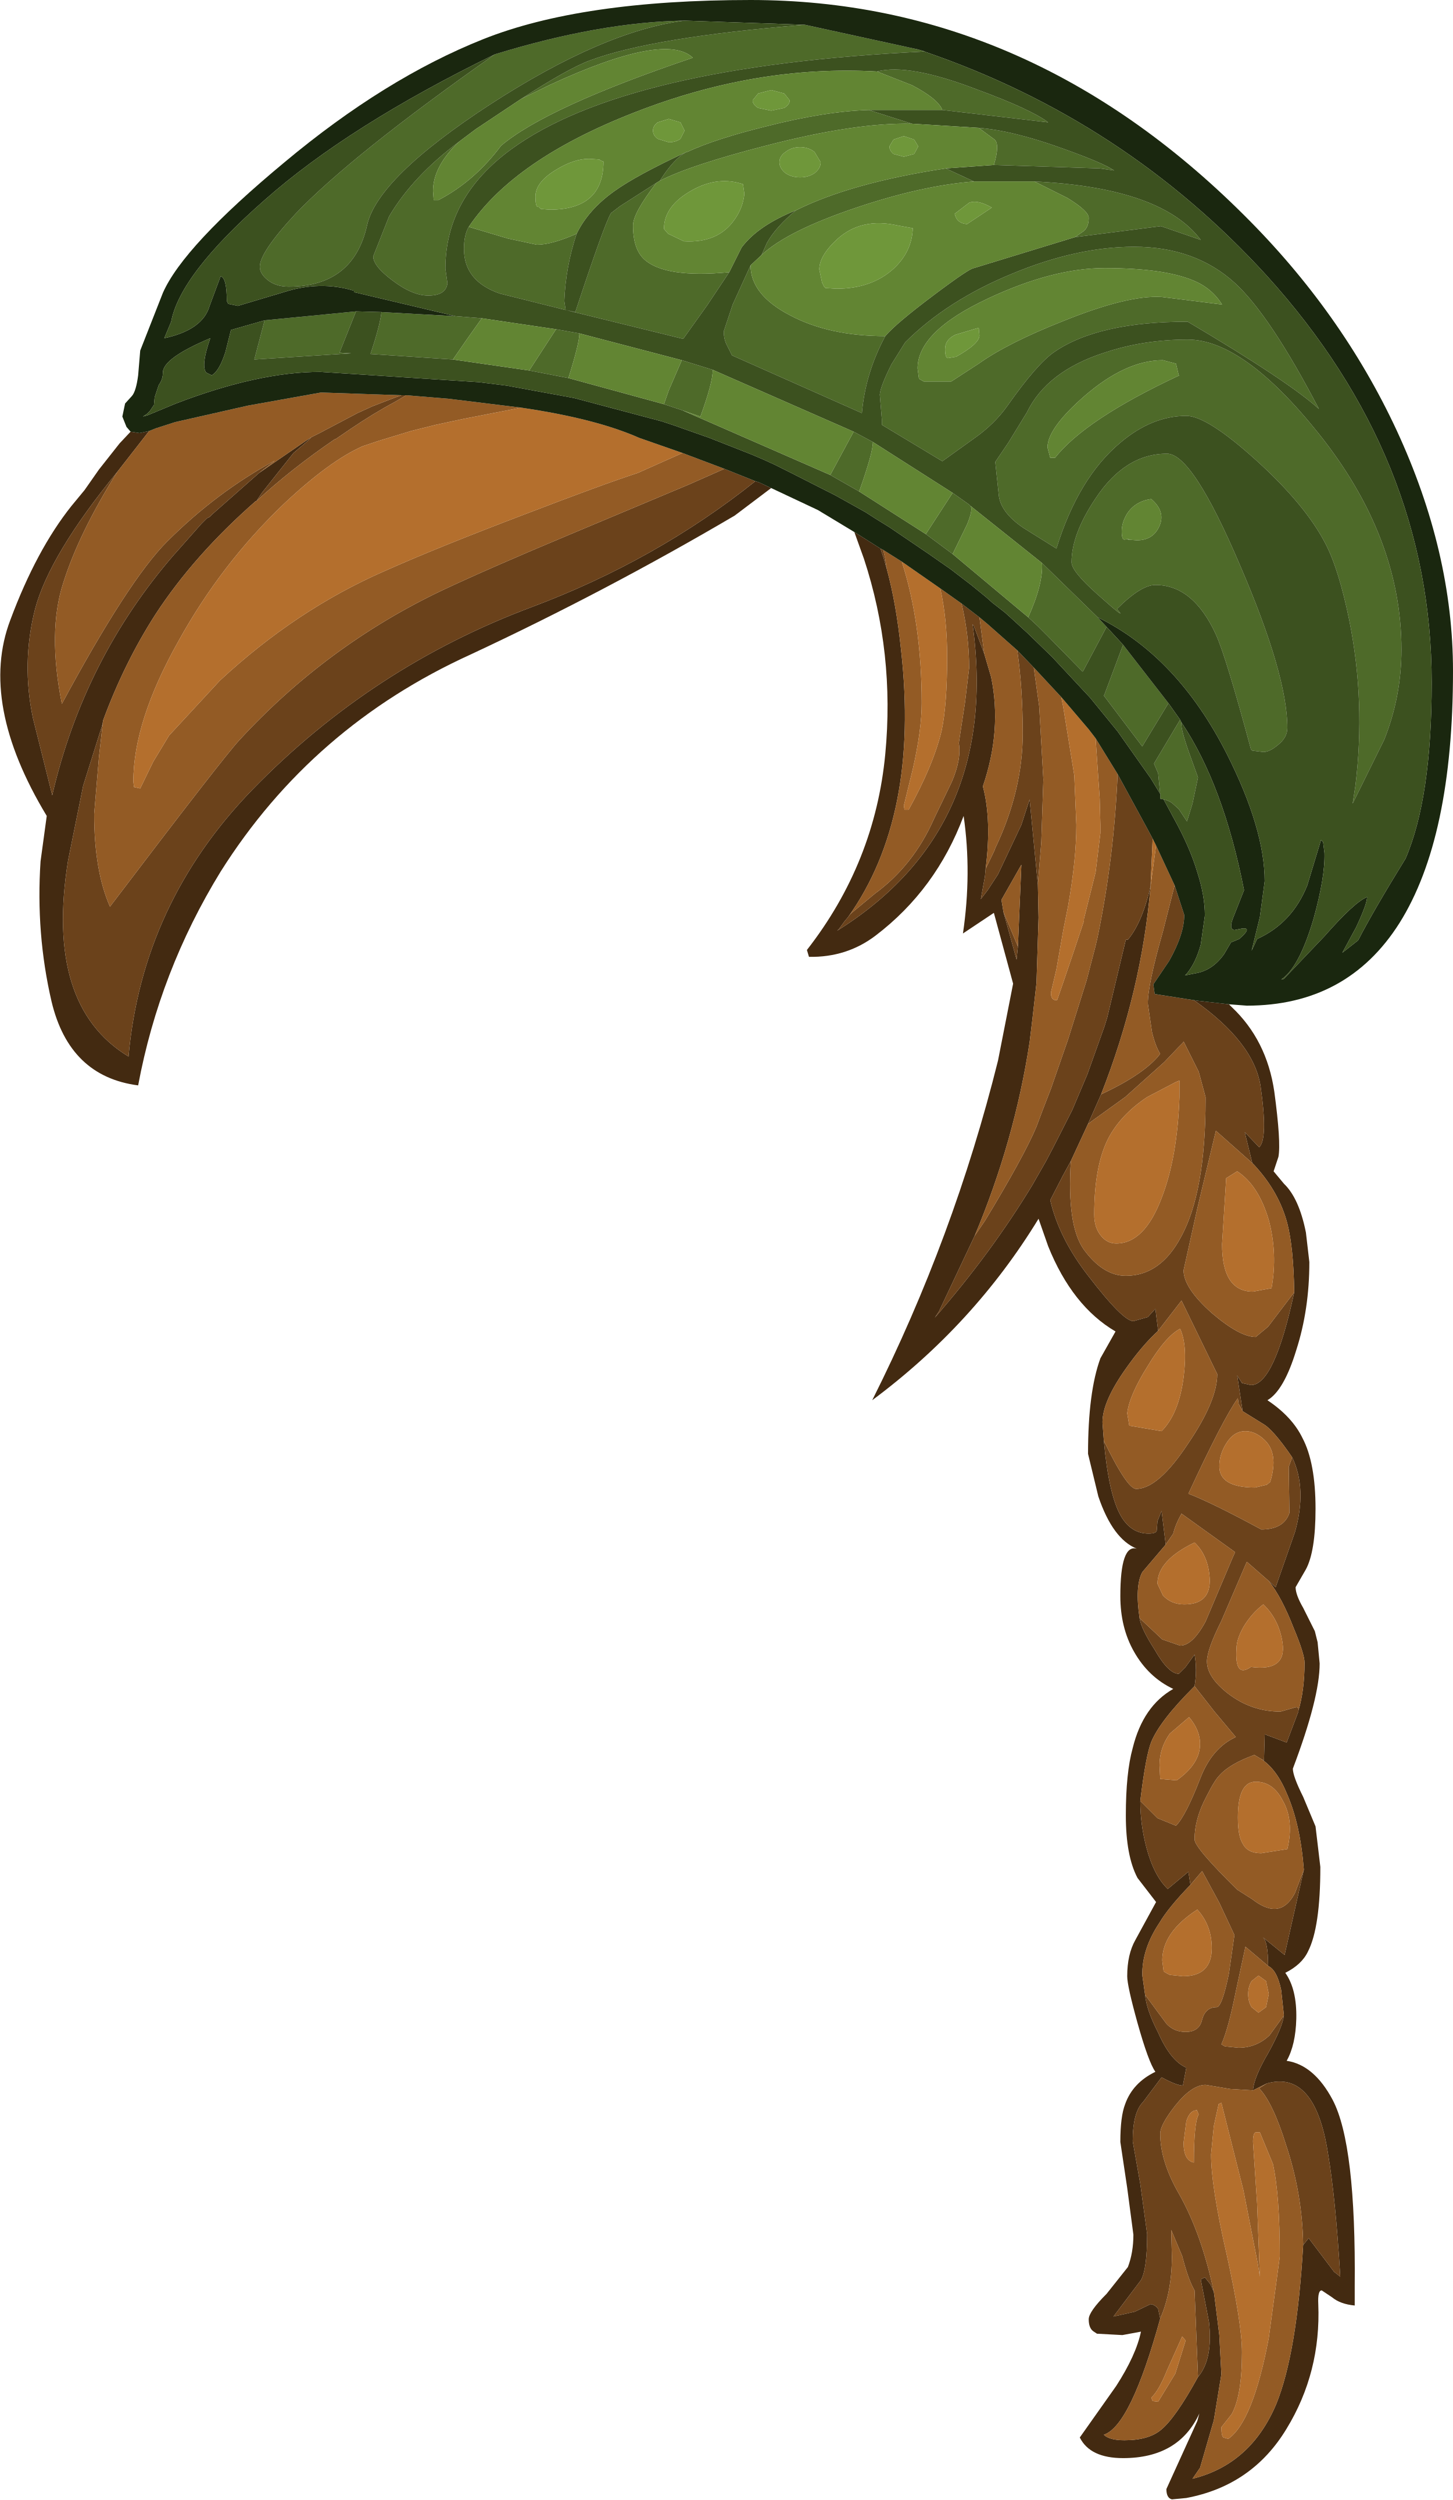 <?xml version="1.0" encoding="UTF-8" standalone="no"?>
<svg xmlns:ffdec="https://www.free-decompiler.com/flash" xmlns:xlink="http://www.w3.org/1999/xlink" ffdec:objectType="shape" height="181.85px" width="105.7px" xmlns="http://www.w3.org/2000/svg">
  <g transform="matrix(1.0, 0.0, 0.0, 1.0, 27.85, 29.6)">
    <path d="M27.1 5.4 L27.4 5.5 28.25 5.9 25.6 7.9 Q16.25 13.4 6.4 18.0 -5.15 23.25 -11.8 33.8 -16.25 41.05 -17.8 49.35 -22.8 48.7 -24.1 43.25 -25.25 38.3 -24.9 33.05 L-24.45 29.75 Q-29.4 21.55 -27.1 15.5 -25.2 10.4 -22.65 7.2 L-21.7 6.05 -20.65 4.55 -19.15 2.65 -18.35 1.8 -17.7 1.9 -17.0 1.75 -19.3 4.7 Q-24.25 10.75 -25.3 14.7 -26.3 18.65 -25.45 22.65 L-24.05 28.25 Q-21.75 18.3 -15.15 10.7 L-15.1 10.65 -13.2 8.5 -12.8 8.1 -12.6 8.0 -12.4 7.8 -9.0 4.8 -5.65 2.5 -5.2 2.2 -5.5 2.5 -6.5 3.35 -8.8 6.25 -9.2 6.85 -9.25 6.85 Q-13.75 10.8 -16.55 15.1 -18.8 18.6 -20.35 22.8 L-20.4 23.1 -21.8 27.55 -22.9 33.0 Q-24.6 43.55 -18.5 47.25 -17.5 36.1 -9.5 27.85 -0.8 18.9 10.85 14.55 19.9 11.15 27.1 5.4 M34.3 9.1 L36.2 10.3 36.45 11.05 36.65 11.75 Q37.35 14.3 37.7 17.7 39.05 29.8 33.85 37.1 L33.6 37.4 33.2 37.95 33.05 38.1 Q44.95 30.65 42.9 15.8 L43.0 15.95 43.75 17.95 44.25 19.65 Q45.05 23.5 43.65 27.6 44.3 30.05 43.85 33.6 L43.8 34.15 43.7 34.7 43.5 35.8 44.0 35.15 44.75 34.0 46.45 30.4 47.05 28.55 47.65 34.75 47.7 37.15 47.55 41.9 47.25 44.55 47.05 46.2 Q45.95 53.4 43.05 60.3 L40.45 65.8 40.15 66.25 Q44.25 61.55 47.25 56.6 L48.25 54.85 48.75 53.9 50.15 51.15 51.25 48.55 52.5 45.05 52.7 44.4 54.05 38.75 54.2 38.75 Q55.25 37.5 55.85 34.85 55.2 42.5 52.25 50.0 L51.3 52.15 50.05 54.85 49.45 55.95 48.55 57.7 Q49.2 60.5 51.35 63.25 53.85 66.5 54.6 66.5 L55.65 66.2 56.2 65.6 56.4 67.2 Q55.25 68.25 54.05 69.95 52.35 72.35 52.35 73.85 L52.45 75.2 Q52.8 79.05 53.65 80.6 54.4 81.95 55.7 81.95 56.3 81.95 56.3 81.7 L56.35 81.05 56.65 80.3 56.95 82.75 55.25 84.75 Q54.7 85.75 55.05 88.1 55.15 88.85 56.15 90.4 57.15 92.15 57.9 92.15 L58.4 91.65 59.05 90.75 Q59.25 91.85 59.05 93.05 L58.95 93.15 Q56.55 95.55 55.9 97.1 55.5 98.1 55.1 101.4 55.1 103.1 55.55 104.8 56.1 106.85 57.1 107.8 L58.6 106.55 58.75 107.5 Q57.15 109.15 56.5 110.25 55.2 112.2 55.25 114.1 L55.45 115.5 Q55.55 116.6 56.4 118.25 57.3 120.3 58.45 120.8 L58.2 122.1 Q57.75 122.1 56.65 121.5 L55.3 123.3 Q54.55 124.05 54.55 126.15 L55.1 129.25 55.6 132.9 Q55.6 135.45 55.15 136.25 L53.15 138.9 54.7 138.55 55.85 138.0 Q56.2 138.05 56.4 138.35 L56.55 139.05 Q54.4 146.85 52.45 147.5 52.85 147.9 53.95 147.9 55.7 147.9 56.6 147.15 57.65 146.3 59.3 143.3 60.4 142.0 60.1 139.3 L59.5 136.2 59.8 136.05 60.2 136.55 60.45 137.1 60.5 137.45 60.85 140.25 61.0 143.1 60.45 146.45 59.45 149.9 58.9 150.7 Q63.15 149.65 65.0 145.25 66.5 141.55 66.95 133.7 L67.35 133.2 69.2 135.65 69.65 136.0 Q69.3 130.2 68.75 127.0 67.8 120.95 64.3 121.95 L63.3 122.45 Q63.35 121.55 64.4 119.75 65.45 117.85 65.55 117.0 L65.35 115.15 Q65.05 113.7 64.4 113.4 64.4 111.6 64.0 111.3 L65.6 112.6 67.0 106.4 Q66.75 103.15 65.8 100.95 65.05 99.1 63.9 98.35 L64.1 98.45 64.15 96.65 64.15 96.55 65.75 97.15 66.6 94.9 66.6 94.85 Q67.05 93.35 67.05 91.35 67.05 90.7 66.25 88.8 65.4 86.6 64.45 85.4 L64.95 85.85 66.35 81.85 Q67.25 78.7 66.15 76.4 64.75 74.35 64.0 73.95 L62.55 73.05 62.15 70.45 62.5 71.0 63.15 71.15 Q64.85 71.15 66.3 64.4 66.25 61.15 65.8 59.4 65.2 57.1 63.4 55.15 L63.25 55.0 62.7 52.75 63.75 53.85 Q64.4 53.25 63.85 49.4 63.35 46.2 59.0 43.15 L59.35 43.2 61.55 43.45 61.75 43.65 Q64.3 46.05 64.85 49.8 65.35 53.5 65.15 54.55 L64.8 55.6 65.55 56.5 Q66.65 57.55 67.15 60.05 L67.4 62.2 Q67.4 65.65 66.45 68.6 65.55 71.55 64.35 72.25 66.15 73.45 66.9 75.0 67.85 76.8 67.85 80.15 67.85 83.25 67.15 84.55 L66.4 85.85 Q66.4 86.4 66.95 87.35 L67.8 89.05 68.0 89.85 68.15 91.4 Q68.15 93.9 66.2 99.05 66.2 99.6 66.95 101.1 L67.85 103.25 68.2 106.2 Q68.2 110.6 67.3 112.35 66.85 113.3 65.65 113.9 66.5 115.1 66.45 117.25 66.4 119.15 65.75 120.3 67.75 120.6 69.1 123.15 70.8 126.4 70.7 136.7 L70.7 138.1 Q69.65 138.0 69.05 137.5 L68.3 137.0 Q68.0 137.0 68.05 138.0 68.25 142.95 65.75 147.05 63.25 151.2 58.45 152.1 L57.4 152.2 Q57.0 152.1 57.0 151.45 L59.25 146.5 59.4 145.95 Q57.9 149.2 53.85 149.2 51.45 149.2 50.7 147.7 L53.35 143.95 Q54.8 141.7 55.15 140.0 L53.8 140.25 51.95 140.15 51.65 139.95 Q51.35 139.7 51.35 139.1 51.35 138.55 52.65 137.25 L54.2 135.3 Q54.6 134.25 54.6 132.95 L54.15 129.55 53.65 126.2 Q53.65 124.35 54.0 123.45 54.55 121.9 56.2 121.1 55.7 120.4 54.9 117.55 54.15 114.85 54.15 114.15 54.15 112.55 54.75 111.5 L56.25 108.75 54.9 107.0 Q54.05 105.4 54.05 102.45 54.05 99.35 54.55 97.55 55.3 94.5 57.5 93.25 55.7 92.4 54.65 90.55 53.65 88.8 53.65 86.5 53.65 82.7 54.85 83.05 53.1 82.35 52.05 79.25 L51.3 76.15 Q51.3 71.65 52.2 69.2 L53.3 67.25 Q50.15 65.4 48.4 61.05 L47.7 59.05 Q43.0 66.75 35.6 72.25 41.55 60.4 44.75 47.55 L45.85 41.95 44.45 36.8 42.2 38.3 Q42.85 33.9 42.25 29.75 40.25 35.1 35.85 38.45 33.75 40.05 31.0 40.0 L30.85 39.5 Q35.8 33.15 36.55 25.25 37.25 17.9 35.0 11.05 L34.3 9.1 M46.2 39.25 L46.45 33.3 45.0 35.85 45.15 36.75 46.1 40.2 46.2 39.25" fill="#432a11" fill-rule="evenodd" stroke="none"/>
    <path d="M1.35 -0.85 L1.7 -0.85 0.85 -0.35 Q-0.65 0.45 -2.35 1.6 L-3.45 2.35 -3.5 2.35 Q-6.65 4.5 -9.2 6.85 L-8.8 6.25 -6.5 3.35 -5.5 2.5 -5.2 2.2 -5.1 2.15 -4.6 1.9 -1.85 0.45 -0.75 -0.05 0.8 -0.65 1.35 -0.85 M24.85 4.5 L27.1 5.4 Q19.9 11.15 10.85 14.55 -0.8 18.9 -9.5 27.85 -17.5 36.1 -18.5 47.25 -24.6 43.55 -22.9 33.0 L-21.8 27.55 -20.4 23.1 -20.35 22.8 -20.65 25.45 -21.0 29.6 Q-21.0 33.75 -19.85 36.35 -11.65 25.55 -10.45 24.25 -4.1 17.35 4.3 13.35 7.7 11.75 13.55 9.3 L22.25 5.65 24.85 4.5 M36.2 10.3 L36.4 10.4 36.55 11.05 36.65 11.75 36.45 11.05 36.2 10.3 M42.1 14.3 L43.4 15.3 43.75 17.95 43.0 15.95 42.9 15.8 Q44.95 30.65 33.05 38.1 L33.2 37.95 33.6 37.4 33.85 37.1 34.0 36.9 34.05 36.85 35.8 35.4 Q38.6 33.35 40.1 29.95 L41.4 27.25 Q42.1 25.6 41.9 24.45 L42.35 21.5 42.65 19.0 Q42.65 16.6 42.1 14.3 M46.15 17.7 L47.35 18.95 47.75 21.8 48.05 27.1 47.9 31.65 47.65 34.75 47.05 28.55 46.45 30.4 44.75 34.0 44.0 35.15 43.5 35.8 43.7 34.7 43.8 34.15 43.85 33.6 44.5 32.25 44.55 32.1 Q46.55 27.9 46.55 23.75 46.55 20.45 46.15 17.7 M53.45 26.7 L55.6 30.65 56.0 31.4 55.85 34.85 Q55.25 37.5 54.2 38.75 L54.05 38.75 52.7 44.4 52.5 45.05 51.25 48.55 50.15 51.15 48.75 53.9 48.25 54.85 47.25 56.6 Q44.25 61.55 40.15 66.25 L40.45 65.8 43.05 60.3 43.8 59.2 Q46.65 54.5 47.55 52.35 L48.0 51.15 48.6 49.6 49.85 46.0 51.2 41.7 51.85 39.2 52.0 38.55 Q53.2 32.75 53.45 26.7 M57.6 34.8 L58.3 36.95 Q58.3 38.35 57.2 40.3 L56.05 42.0 56.15 42.7 56.45 42.75 59.0 43.15 Q63.35 46.2 63.85 49.4 64.4 53.25 63.75 53.85 L62.7 52.75 63.25 55.0 60.6 52.65 59.25 58.3 58.25 62.8 Q58.25 64.1 60.35 65.95 62.35 67.65 63.5 67.65 L64.4 66.9 66.3 64.4 Q64.85 71.15 63.15 71.15 L62.5 71.0 62.15 70.45 62.55 73.05 62.25 72.5 62.2 72.1 Q61.1 73.65 58.6 79.05 60.3 79.7 63.9 81.65 65.55 81.65 65.95 80.45 L65.9 77.1 66.15 76.4 Q67.25 78.7 66.35 81.85 L64.95 85.85 64.45 85.4 62.85 84.0 61.0 88.3 Q59.95 90.4 59.95 91.25 59.95 92.4 61.5 93.6 63.2 94.9 65.3 94.9 L66.35 94.6 Q66.65 94.5 66.6 94.85 L66.6 94.9 65.75 97.15 64.15 96.55 64.15 96.65 64.1 98.45 63.9 98.35 63.4 98.05 Q61.6 98.7 60.85 99.55 60.5 99.9 59.9 101.1 59.05 102.7 59.05 104.2 59.05 104.8 62.15 107.85 L63.25 108.55 Q64.15 109.25 64.85 109.25 65.75 109.25 66.35 108.1 L67.0 106.4 65.6 112.6 64.0 111.3 Q64.4 111.6 64.4 113.4 L62.75 112.0 62.05 115.25 Q61.5 118.0 61.0 119.1 L61.25 119.25 62.25 119.35 Q63.55 119.35 64.5 118.45 L65.55 117.0 Q65.45 117.85 64.4 119.75 63.35 121.55 63.3 122.45 L61.65 122.35 59.85 122.05 Q58.85 122.05 57.65 123.55 56.55 124.95 56.55 125.6 56.55 127.6 57.9 129.95 59.55 132.85 60.45 137.1 L60.2 136.55 59.8 136.05 59.5 136.2 60.1 139.3 Q60.4 142.0 59.3 143.3 L59.05 137.0 Q58.6 136.25 58.15 134.5 L57.35 132.6 57.4 134.55 Q57.4 137.1 56.55 139.05 L56.4 138.35 Q56.2 138.05 55.85 138.0 L54.7 138.55 53.15 138.9 55.15 136.25 Q55.6 135.45 55.6 132.9 L55.1 129.25 54.55 126.15 Q54.55 124.05 55.3 123.3 L56.65 121.5 Q57.75 122.1 58.2 122.1 L58.45 120.8 Q57.3 120.3 56.4 118.25 55.55 116.6 55.45 115.5 L57.0 117.6 Q57.55 118.2 58.4 118.2 59.4 118.2 59.6 117.3 59.85 116.4 60.65 116.4 61.05 116.4 61.55 113.95 L61.95 111.15 60.85 108.8 59.6 106.5 58.75 107.5 58.6 106.55 57.1 107.8 Q56.1 106.85 55.55 104.8 55.1 103.1 55.1 101.4 L56.35 102.65 57.7 103.2 Q58.4 102.5 59.45 99.8 60.3 97.55 62.05 96.75 L60.5 94.9 59.05 93.05 Q59.25 91.85 59.05 90.75 L58.4 91.65 57.9 92.15 Q57.15 92.15 56.15 90.4 55.15 88.85 55.05 88.1 L56.7 89.65 58.0 90.1 Q58.9 90.1 59.85 88.35 L61.8 83.75 62.0 83.3 58.1 80.5 Q57.65 81.3 57.5 81.95 L56.95 82.75 56.65 80.3 56.35 81.05 56.3 81.7 Q56.3 81.95 55.7 81.95 54.4 81.95 53.65 80.6 52.8 79.05 52.45 75.2 54.15 78.7 54.8 78.7 56.4 78.7 58.55 75.45 60.7 72.3 60.7 70.35 L58.1 65.0 56.4 67.2 56.2 65.6 55.65 66.2 54.6 66.5 Q53.85 66.5 51.35 63.25 49.2 60.5 48.55 57.7 L49.45 55.95 50.05 54.85 Q49.75 59.55 51.0 61.3 52.4 63.2 54.05 63.2 56.55 63.2 58.05 60.4 59.85 57.15 59.85 50.4 L59.85 50.2 59.35 48.35 58.3 46.25 58.25 46.15 58.2 46.25 57.85 46.6 56.85 47.65 54.0 50.2 51.5 52.0 51.45 52.05 51.3 52.15 52.25 50.0 Q55.15 48.65 56.35 47.3 L56.55 47.05 Q56.2 46.5 55.95 45.45 L55.65 43.4 Q55.65 42.0 56.75 38.15 L57.6 34.8 M45.15 36.75 L46.2 39.25 46.1 40.2 45.15 36.75 M66.95 133.7 Q66.9 130.0 65.7 126.4 64.75 123.35 63.75 122.3 L64.3 121.95 Q67.8 120.95 68.75 127.0 69.3 130.2 69.65 136.0 L69.2 135.65 67.35 133.2 66.95 133.7 M-19.3 4.7 Q-22.1 9.15 -23.25 12.8 -24.4 16.35 -23.35 21.6 -18.5 12.6 -15.7 9.8 -12.1 6.2 -7.85 3.9 L-9.0 4.8 -12.4 7.8 -12.6 8.0 -12.8 8.1 -13.2 8.5 -15.1 10.65 -15.15 10.7 Q-21.75 18.3 -24.05 28.25 L-25.45 22.65 Q-26.3 18.65 -25.3 14.7 -24.25 10.75 -19.3 4.7" fill="#6b421b" fill-rule="evenodd" stroke="none"/>
    <path d="M1.7 -0.85 L4.75 -0.6 10.05 0.05 9.55 0.15 5.95 0.85 3.85 1.3 2.05 1.75 -0.25 2.45 -1.45 2.85 Q-3.85 3.9 -7.2 7.05 -11.75 11.4 -14.85 17.0 -18.15 22.85 -18.15 27.25 L-18.1 27.65 -17.65 27.75 -16.7 25.8 -15.55 23.9 -11.85 19.9 Q-6.3 14.75 0.1 11.95 3.9 10.25 10.35 7.8 15.95 5.65 18.55 4.8 L21.8 3.35 24.85 4.5 22.25 5.65 13.55 9.3 Q7.7 11.75 4.3 13.35 -4.1 17.35 -10.45 24.25 -11.65 25.55 -19.85 36.35 -21.0 33.75 -21.0 29.6 L-20.65 25.45 -20.35 22.8 Q-18.8 18.6 -16.55 15.1 -13.75 10.8 -9.25 6.85 L-9.2 6.85 Q-6.65 4.5 -3.5 2.35 L-3.45 2.35 -2.35 1.6 Q-0.65 0.45 0.85 -0.35 L1.7 -0.85 M36.4 10.4 L37.75 11.25 Q39.2 15.75 39.2 21.55 39.2 23.5 38.55 26.35 L37.9 29.0 37.95 29.3 38.25 29.3 Q40.05 26.05 40.65 23.55 41.05 21.65 41.05 18.2 41.05 15.4 40.55 13.2 L42.1 14.3 Q42.65 16.6 42.65 19.0 L42.35 21.5 41.9 24.45 Q42.1 25.6 41.4 27.25 L40.1 29.95 Q38.6 33.35 35.8 35.4 L34.05 36.85 34.0 36.9 33.85 37.1 Q39.05 29.8 37.7 17.7 37.35 14.3 36.65 11.75 L36.55 11.05 36.4 10.4 M43.4 15.3 L44.0 15.8 46.15 17.7 Q46.55 20.45 46.55 23.75 46.55 27.9 44.55 32.1 L44.5 32.25 43.85 33.6 Q44.3 30.05 43.65 27.6 45.05 23.5 44.25 19.65 L43.75 17.95 43.4 15.3 M47.35 18.95 L49.35 21.1 49.5 21.85 50.3 26.8 50.45 30.4 Q50.45 32.9 49.85 36.3 L49.5 38.05 49.0 40.9 48.6 42.6 Q48.6 43.2 49.05 43.15 L49.45 42.0 50.3 39.5 51.0 37.4 51.0 37.25 51.85 33.85 52.2 31.0 52.2 30.4 52.15 28.5 51.85 24.1 53.45 26.7 Q53.2 32.75 52.0 38.55 L51.85 39.2 51.2 41.7 49.85 46.0 48.6 49.6 48.0 51.15 47.55 52.35 Q46.65 54.5 43.8 59.2 L43.05 60.3 Q45.95 53.4 47.05 46.2 L47.25 44.55 47.55 41.9 47.7 37.15 47.65 34.75 47.9 31.65 48.05 27.1 47.75 21.8 47.35 18.95 M56.25 31.9 L57.6 34.8 56.75 38.15 Q55.65 42.0 55.65 43.4 L55.95 45.45 Q56.2 46.5 56.55 47.05 L56.35 47.3 Q55.15 48.65 52.25 50.0 55.2 42.5 55.85 34.85 L56.25 31.9 M-17.0 1.75 L-16.5 1.55 -15.1 1.1 -9.8 -0.1 -4.5 -1.05 1.35 -0.85 0.8 -0.65 -0.75 -0.05 -1.85 0.45 -4.6 1.9 -5.1 2.15 -5.2 2.2 -5.65 2.5 -9.0 4.8 -7.85 3.9 Q-12.1 6.2 -15.7 9.8 -18.5 12.6 -23.35 21.6 -24.4 16.35 -23.25 12.8 -22.1 9.15 -19.3 4.7 L-17.0 1.75 M45.15 36.75 L45.0 35.85 46.45 33.3 46.2 39.25 45.15 36.75 M51.3 52.15 L51.45 52.05 51.5 52.0 54.0 50.2 56.85 47.65 57.85 46.6 58.2 46.25 58.25 46.15 58.3 46.25 59.35 48.35 59.85 50.2 59.85 50.4 Q59.85 57.15 58.05 60.4 56.55 63.2 54.05 63.2 52.4 63.2 51.0 61.3 49.75 59.55 50.05 54.85 L51.3 52.15 M56.4 67.2 L58.1 65.0 60.7 70.35 Q60.7 72.3 58.55 75.45 56.4 78.7 54.8 78.7 54.15 78.7 52.45 75.2 L52.35 73.85 Q52.35 72.35 54.05 69.95 55.25 68.25 56.4 67.2 M56.95 82.75 L57.5 81.95 Q57.65 81.3 58.1 80.5 L62.0 83.3 61.8 83.75 59.85 88.35 Q58.9 90.1 58.0 90.1 L56.7 89.65 55.05 88.1 Q54.7 85.75 55.25 84.75 L56.95 82.75 M59.05 93.05 L60.5 94.9 62.05 96.75 Q60.3 97.55 59.45 99.8 58.4 102.5 57.7 103.2 L56.35 102.65 55.1 101.4 Q55.5 98.1 55.9 97.1 56.55 95.55 58.95 93.15 L59.05 93.05 M58.75 107.5 L59.6 106.5 60.85 108.8 61.95 111.15 61.55 113.95 Q61.05 116.4 60.65 116.4 59.85 116.4 59.6 117.3 59.4 118.2 58.4 118.2 57.55 118.2 57.0 117.6 L55.45 115.5 55.25 114.1 Q55.2 112.2 56.5 110.25 57.15 109.15 58.75 107.5 M56.55 139.05 Q57.4 137.1 57.4 134.55 L57.35 132.6 58.15 134.5 Q58.6 136.25 59.05 137.0 L59.3 143.3 Q57.65 146.3 56.6 147.15 55.7 147.9 53.95 147.9 52.85 147.9 52.45 147.5 54.4 146.85 56.55 139.05 M60.45 137.1 Q59.55 132.85 57.9 129.95 56.55 127.6 56.55 125.6 56.55 124.95 57.65 123.55 58.85 122.05 59.85 122.05 L61.65 122.35 63.3 122.45 64.3 121.95 63.75 122.3 Q64.75 123.35 65.7 126.4 66.9 130.0 66.95 133.7 66.5 141.55 65.0 145.25 63.15 149.65 58.9 150.7 L59.45 149.9 60.45 146.45 61.0 143.1 60.85 140.25 60.5 137.45 60.45 137.1 M65.55 117.0 L64.5 118.45 Q63.55 119.35 62.25 119.35 L61.25 119.25 61.0 119.1 Q61.5 118.0 62.05 115.25 L62.75 112.0 64.4 113.4 Q65.05 113.7 65.35 115.15 L65.55 117.0 M67.0 106.4 L66.35 108.1 Q65.75 109.25 64.85 109.25 64.15 109.25 63.25 108.55 L62.15 107.85 Q59.05 104.8 59.05 104.2 59.05 102.7 59.9 101.1 60.5 99.9 60.85 99.55 61.6 98.7 63.4 98.05 L63.9 98.35 Q65.05 99.1 65.8 100.95 66.75 103.15 67.0 106.4 M66.6 94.85 Q66.65 94.5 66.35 94.6 L65.3 94.9 Q63.2 94.9 61.5 93.6 59.95 92.4 59.95 91.25 59.95 90.4 61.0 88.3 L62.85 84.0 64.45 85.4 Q65.4 86.6 66.25 88.8 67.05 90.7 67.05 91.35 67.05 93.35 66.6 94.85 M66.15 76.4 L65.9 77.1 65.95 80.45 Q65.55 81.65 63.9 81.65 60.3 79.7 58.6 79.05 61.1 73.65 62.2 72.1 L62.25 72.5 62.55 73.05 64.0 73.95 Q64.75 74.35 66.15 76.4 M66.3 64.4 L64.4 66.9 63.5 67.65 Q62.35 67.65 60.35 65.95 58.25 64.1 58.25 62.8 L59.25 58.3 60.6 52.65 63.25 55.0 63.4 55.15 Q65.2 57.1 65.8 59.4 66.25 61.15 66.3 64.4 M57.95 49.0 L57.7 49.1 55.6 50.2 Q53.65 51.5 52.75 53.25 51.75 55.25 51.75 58.75 51.75 59.7 52.25 60.3 52.7 60.85 53.35 60.85 55.4 60.85 56.65 57.55 57.8 54.6 57.95 50.2 L57.95 49.5 57.95 49.0 M64.65 64.1 Q65.1 61.6 64.45 59.15 63.7 56.6 62.15 55.6 L61.35 56.1 61.05 60.9 Q61.05 64.35 63.3 64.35 L64.65 64.1 M56.65 74.5 Q57.9 73.25 58.25 70.6 58.55 68.25 58.0 67.05 56.95 67.6 55.65 69.75 54.3 71.9 54.15 73.2 L54.3 74.1 56.65 74.5 M58.3 87.1 Q60.25 87.1 60.15 85.2 60.05 83.55 59.05 82.6 56.35 83.9 56.35 85.6 L56.75 86.45 Q57.35 87.1 58.3 87.1 M57.75 99.9 Q59.45 98.7 59.45 97.25 59.45 96.25 58.65 95.3 L57.25 96.5 Q56.5 97.55 56.5 98.8 L56.55 99.8 57.75 99.9 M64.55 78.2 Q65.2 76.1 64.1 75.1 63.45 74.5 62.75 74.5 61.9 74.5 61.35 75.4 60.85 76.2 60.85 77.05 60.85 78.6 63.45 78.6 L64.3 78.4 64.55 78.2 M63.15 91.65 Q65.75 92.0 65.45 89.9 65.2 88.2 64.05 87.1 63.2 87.75 62.6 88.75 62.1 89.65 62.1 90.3 61.95 92.5 63.15 91.65 M65.8 104.9 Q66.3 102.8 65.45 101.35 64.75 100.0 63.5 100.0 62.2 100.0 62.2 102.6 62.2 103.95 62.55 104.5 62.9 105.2 63.9 105.2 L65.8 104.9 M64.45 115.45 L64.25 114.5 63.7 114.1 63.2 114.5 Q62.95 114.9 62.95 115.45 62.95 116.0 63.2 116.4 L63.7 116.8 64.25 116.4 64.45 115.45 M63.65 135.05 L62.6 129.7 61.0 123.35 60.8 123.45 60.45 125.05 60.25 127.1 Q60.25 129.45 61.4 134.45 62.5 139.45 62.5 141.5 62.5 144.65 61.75 146.0 L61.0 146.95 Q61.0 147.6 61.15 147.7 L61.5 147.8 Q63.3 146.55 64.45 140.45 L65.25 134.55 Q65.25 130.05 64.75 127.8 L63.8 125.5 63.5 125.5 Q63.3 125.55 63.3 126.2 L63.6 130.7 63.8 136.0 63.65 135.05 M59.2 123.85 L59.2 123.9 Q58.7 123.9 58.45 124.7 L58.25 126.25 Q58.25 127.55 59.0 127.7 59.0 124.8 59.35 124.2 L59.2 123.85 M58.2 114.15 Q60.3 114.15 60.3 112.1 60.3 110.45 59.25 109.3 56.7 110.95 56.7 113.0 L56.8 113.8 57.05 113.95 57.25 114.05 58.2 114.15 M58.15 140.35 L57.05 142.8 Q56.45 144.3 55.9 144.8 L56.0 145.05 56.4 145.1 57.65 143.05 58.4 140.65 58.15 140.35" fill="#935b25" fill-rule="evenodd" stroke="none"/>
    <path d="M10.05 0.05 Q15.5 0.85 18.65 2.25 L21.8 3.35 18.55 4.8 Q15.95 5.65 10.35 7.8 3.9 10.25 0.1 11.95 -6.3 14.75 -11.85 19.9 L-15.55 23.9 -16.7 25.8 -17.65 27.75 -18.1 27.65 -18.15 27.25 Q-18.15 22.85 -14.85 17.0 -11.75 11.4 -7.2 7.05 -3.85 3.9 -1.45 2.85 L-0.25 2.45 2.05 1.75 3.85 1.3 5.95 0.85 9.55 0.15 10.05 0.05 M37.75 11.25 L40.55 13.2 Q41.05 15.4 41.05 18.2 41.05 21.65 40.65 23.55 40.05 26.05 38.25 29.3 L37.95 29.3 37.9 29.0 38.55 26.35 Q39.2 23.5 39.2 21.55 39.2 15.75 37.75 11.25 M49.35 21.1 L51.35 23.45 51.85 24.1 52.15 28.5 52.2 30.4 52.2 31.0 51.85 33.85 51.0 37.25 51.0 37.4 50.3 39.5 49.45 42.0 49.05 43.15 Q48.6 43.2 48.6 42.6 L49.0 40.9 49.5 38.05 49.85 36.3 Q50.45 32.9 50.45 30.4 L50.3 26.8 49.5 21.85 49.35 21.1 M56.0 31.4 L56.25 31.9 55.85 34.85 56.0 31.4 M57.95 49.0 L57.95 49.5 57.95 50.2 Q57.8 54.6 56.65 57.55 55.4 60.85 53.35 60.85 52.7 60.85 52.25 60.3 51.75 59.7 51.75 58.75 51.75 55.25 52.75 53.25 53.65 51.5 55.6 50.2 L57.7 49.1 57.95 49.0 M64.65 64.1 L63.3 64.35 Q61.05 64.35 61.05 60.9 L61.35 56.1 62.15 55.6 Q63.7 56.6 64.45 59.15 65.1 61.6 64.65 64.1 M56.65 74.5 L54.3 74.1 54.15 73.2 Q54.3 71.9 55.65 69.75 56.95 67.6 58.0 67.05 58.55 68.25 58.25 70.6 57.9 73.25 56.65 74.5 M58.3 87.1 Q57.35 87.1 56.75 86.45 L56.35 85.6 Q56.35 83.9 59.05 82.6 60.05 83.55 60.15 85.2 60.25 87.1 58.3 87.1 M57.75 99.9 L56.55 99.8 56.5 98.8 Q56.5 97.55 57.25 96.5 L58.65 95.3 Q59.45 96.25 59.45 97.25 59.45 98.7 57.75 99.9 M64.55 78.2 L64.3 78.4 63.45 78.6 Q60.85 78.6 60.85 77.05 60.85 76.2 61.35 75.4 61.9 74.5 62.75 74.5 63.45 74.5 64.1 75.1 65.2 76.1 64.55 78.2 M63.15 91.65 Q61.95 92.5 62.1 90.3 62.1 89.65 62.6 88.75 63.2 87.75 64.05 87.1 65.2 88.2 65.45 89.9 65.75 92.0 63.15 91.65 M65.8 104.9 L63.9 105.2 Q62.9 105.2 62.55 104.5 62.2 103.95 62.2 102.6 62.2 100.0 63.5 100.0 64.75 100.0 65.45 101.35 66.3 102.8 65.8 104.9 M64.45 115.45 L64.25 116.4 63.7 116.8 63.2 116.4 Q62.95 116.0 62.95 115.45 62.95 114.9 63.2 114.5 L63.7 114.1 64.25 114.5 64.45 115.45 M63.65 135.05 L63.8 136.0 63.6 130.7 63.3 126.2 Q63.3 125.55 63.5 125.5 L63.8 125.5 64.75 127.8 Q65.25 130.05 65.25 134.55 L64.45 140.45 Q63.3 146.55 61.5 147.8 L61.15 147.7 Q61.0 147.6 61.0 146.95 L61.75 146.0 Q62.5 144.65 62.5 141.5 62.5 139.45 61.4 134.45 60.25 129.45 60.25 127.1 L60.45 125.05 60.8 123.45 61.0 123.35 62.6 129.7 63.65 135.05 M58.2 114.15 L57.25 114.05 57.05 113.95 56.8 113.8 56.7 113.0 Q56.7 110.95 59.25 109.3 60.3 110.45 60.3 112.1 60.3 114.15 58.2 114.15 M59.2 123.85 L59.35 124.2 Q59.0 124.8 59.0 127.7 58.25 127.55 58.25 126.25 L58.45 124.7 Q58.7 123.9 59.2 123.9 L59.2 123.85 M58.15 140.35 L58.4 140.65 57.65 143.05 56.4 145.1 56.0 145.05 55.9 144.8 Q56.45 144.3 57.05 142.8 L58.15 140.35" fill="#b46f2d" fill-rule="evenodd" stroke="none"/>
    <path d="M30.7 -27.8 L38.95 -26.0 39.45 -25.85 39.4 -25.85 Q17.65 -24.8 9.35 -18.75 4.55 -15.25 4.55 -10.05 L4.7 -9.0 Q4.6 -8.1 3.3 -8.1 2.15 -8.1 0.7 -9.2 -0.7 -10.25 -0.7 -10.95 L0.45 -13.85 Q2.15 -16.75 5.55 -19.3 3.65 -17.5 3.65 -15.7 L3.7 -15.05 3.9 -15.05 4.05 -15.05 Q6.65 -16.4 8.6 -19.0 11.9 -21.8 22.55 -25.4 20.55 -27.3 12.2 -23.45 L10.05 -22.4 Q13.45 -24.6 15.05 -25.2 19.6 -26.9 30.7 -27.8 M52.0 15.3 L52.65 16.0 50.95 19.2 50.9 19.25 48.35 16.65 48.3 16.6 47.65 15.95 46.95 15.3 Q48.05 12.85 47.95 11.35 L52.0 15.3 M53.85 17.3 L57.15 21.55 55.3 24.6 55.25 24.7 52.45 21.0 52.5 20.9 53.85 17.3 M58.0 22.75 L58.1 22.95 Q58.0 23.3 58.65 25.15 L59.3 26.95 58.9 28.85 58.5 30.15 57.9 29.25 57.4 28.8 Q57.1 28.6 56.8 28.55 L56.55 28.5 56.55 28.15 56.4 26.65 56.1 25.95 56.15 25.85 58.0 22.75 M-8.6 -6.3 L-1.95 -6.95 -3.15 -3.95 -2.3 -3.9 -9.35 -3.45 -8.6 -6.3 M-0.1 -6.9 L5.3 -6.6 7.2 -6.45 6.1 -4.9 5.1 -3.45 -0.9 -3.85 Q-0.2 -5.95 -0.1 -6.9 M8.15 -25.65 Q15.8 -28.0 21.95 -28.1 16.05 -27.35 7.8 -22.0 -0.4 -16.65 -1.15 -13.2 -2.15 -8.75 -6.85 -8.75 -7.8 -8.75 -8.4 -9.25 -8.95 -9.7 -8.95 -10.2 -8.95 -11.25 -6.35 -14.05 -2.3 -18.3 8.15 -25.65 M25.2 -9.8 L23.6 -7.4 21.85 -4.95 13.3 -7.05 14.0 -6.9 Q16.15 -13.4 16.6 -14.1 L17.25 -14.6 19.9 -16.3 Q18.2 -14.1 18.2 -13.2 18.2 -11.5 19.0 -10.75 20.5 -9.35 25.2 -9.8 M20.15 -16.45 Q21.2 -18.1 22.1 -18.55 L22.15 -18.55 Q24.2 -19.5 27.85 -20.4 32.15 -21.5 35.35 -21.6 L38.5 -20.6 Q34.4 -20.7 27.85 -19.0 22.4 -17.6 20.15 -16.45 M14.1 -12.6 Q13.3 -10.2 13.2 -7.7 L13.3 -7.05 8.5 -8.25 Q5.9 -9.15 5.9 -11.5 5.9 -12.5 6.25 -13.1 L9.1 -12.25 11.2 -11.8 Q12.3 -11.8 14.1 -12.6 M35.95 -24.4 Q38.25 -25.0 43.2 -23.1 47.15 -21.65 48.4 -20.7 L40.7 -21.6 Q40.4 -22.4 38.5 -23.4 L35.95 -24.4 M43.35 -20.3 Q45.85 -20.1 49.45 -18.8 52.4 -17.75 53.2 -17.2 L52.15 -17.35 44.45 -17.6 Q44.9 -19.1 44.5 -19.45 L43.35 -20.3 M40.95 -17.35 L43.0 -16.4 Q39.2 -16.1 34.45 -14.5 29.4 -12.8 27.55 -11.05 L27.95 -11.95 Q28.6 -13.1 30.05 -14.3 34.05 -16.3 40.95 -17.35 M47.4 -16.4 Q56.65 -15.95 59.5 -12.15 L56.6 -13.15 50.35 -12.35 51.0 -12.8 Q51.35 -13.1 51.35 -13.75 51.35 -14.25 49.8 -15.2 L47.4 -16.4 M36.55 -5.15 Q35.1 -2.45 34.85 0.45 L25.4 -3.75 25.05 -4.45 Q24.8 -4.9 24.8 -5.5 L25.45 -7.45 26.75 -10.3 Q26.75 -8.15 29.65 -6.65 32.5 -5.15 36.55 -5.15 M12.6 -5.65 L14.3 -5.35 Q14.3 -4.65 13.5 -2.1 L10.65 -2.65 12.6 -5.65 M21.75 -3.4 L24.0 -2.7 Q24.0 -1.75 23.1 0.7 L21.8 0.25 20.45 -0.2 20.8 -1.2 21.75 -3.4 M34.25 1.8 L35.65 2.55 Q35.65 3.35 34.65 6.15 L32.55 4.95 34.25 1.8 M41.45 6.25 L42.65 7.1 42.75 7.2 Q42.95 7.45 42.5 8.55 L41.45 10.7 39.5 9.25 41.45 6.25 M54.65 -11.65 Q59.1 -11.65 62.0 -9.0 64.55 -6.65 68.1 0.15 65.9 -1.85 58.55 -6.2 52.05 -6.2 48.85 -4.0 47.6 -3.15 45.45 -0.1 44.5 1.25 43.0 2.3 L40.7 3.95 36.3 1.3 36.3 0.9 36.15 -0.9 Q36.2 -1.5 37.0 -3.1 L38.0 -4.7 Q41.05 -7.75 45.8 -9.7 50.5 -11.65 54.65 -11.65 M61.05 -7.45 Q60.3 -8.65 58.95 -9.2 56.8 -10.1 52.5 -10.1 48.75 -10.1 44.05 -7.9 38.9 -5.5 38.9 -2.8 L39.0 -2.05 39.35 -1.85 41.35 -1.85 43.35 -3.15 Q45.45 -4.65 49.5 -6.25 54.2 -8.15 56.65 -8.0 L61.05 -7.45 M57.95 -2.3 L57.9 -2.3 57.7 -3.15 56.75 -3.4 Q54.05 -3.4 51.05 -0.8 48.35 1.55 48.35 2.95 L48.55 3.7 48.9 3.7 Q51.1 0.9 57.95 -2.3 M49.0 10.3 L46.6 8.8 Q44.9 7.65 44.8 6.35 L44.55 4.0 45.5 2.6 46.85 0.4 Q48.3 -2.6 52.5 -3.95 55.35 -4.9 58.55 -4.9 62.6 -4.9 68.05 1.9 74.1 9.45 74.1 17.65 74.1 21.05 72.85 24.2 L70.55 28.85 70.75 27.55 Q71.5 21.45 70.3 15.5 69.55 11.85 68.6 10.0 67.15 7.15 63.5 3.85 59.95 0.65 58.45 0.65 55.95 0.65 53.65 2.6 50.6 5.15 49.0 10.3 M57.05 3.4 Q58.9 3.4 62.35 11.5 65.8 19.5 65.8 23.35 65.8 24.05 65.1 24.6 64.5 25.1 64.05 25.1 L63.25 25.0 63.15 24.9 Q61.35 18.2 60.6 16.55 58.95 12.95 56.2 12.95 55.15 12.95 53.4 14.7 54.3 15.7 51.95 13.6 50.1 11.95 50.1 11.3 50.1 9.25 51.85 6.65 54.0 3.4 57.05 3.4 M54.85 9.7 Q56.05 9.7 56.5 8.65 56.95 7.6 55.9 6.7 54.75 6.85 54.15 7.75 53.75 8.4 53.75 9.05 53.75 9.65 53.95 9.65 L54.3 9.6 54.2 9.65 54.85 9.7" fill="#4e6a29" fill-rule="evenodd" stroke="none"/>
    <path d="M30.7 -27.8 L21.95 -28.1 Q15.8 -28.0 8.15 -25.65 -2.5 -20.45 -8.6 -15.05 -14.75 -9.65 -15.4 -6.2 L-15.9 -5.0 Q-13.1 -5.6 -12.6 -7.35 L-11.8 -9.5 Q-11.35 -9.4 -11.35 -7.7 L-11.25 -7.5 -10.55 -7.35 -7.2 -8.35 Q-4.55 -9.2 -2.1 -8.45 L-2.1 -8.35 5.3 -6.6 -0.1 -6.9 -1.95 -6.95 -8.6 -6.3 -11.05 -5.6 -11.45 -4.0 Q-11.9 -2.6 -12.45 -2.3 L-12.85 -2.5 Q-13.25 -3.0 -12.55 -5.0 -16.0 -3.55 -16.0 -2.5 -16.0 -2.0 -16.3 -1.6 L-16.6 -0.7 -16.65 -0.15 -16.95 0.3 -17.15 0.5 -17.45 0.7 -17.1 0.6 -15.05 -0.25 Q-9.05 -2.55 -4.55 -2.55 L7.0 -1.8 9.0 -1.55 13.9 -0.65 20.3 1.05 21.2 1.35 23.75 2.25 26.8 3.45 Q27.65 3.8 28.5 4.2 L29.7 4.8 32.95 6.45 35.1 7.65 35.8 8.1 36.85 8.75 39.65 10.65 41.3 11.8 42.8 12.95 43.9 13.85 44.35 14.25 45.25 14.95 45.75 15.4 46.95 16.5 48.7 18.2 51.45 21.15 53.45 23.6 55.85 27.0 56.4 27.9 56.55 28.15 56.55 28.5 56.8 28.55 57.5 29.85 Q58.7 32.0 59.25 33.85 59.8 35.55 59.8 37.0 L59.5 39.1 Q59.15 40.4 58.5 41.2 L58.35 41.35 59.1 41.2 Q60.35 41.0 61.2 39.8 L61.7 38.95 62.3 38.7 Q63.45 37.7 62.2 38.0 L61.95 38.05 Q61.5 38.0 61.9 37.05 L62.65 35.15 Q61.15 27.5 58.1 22.95 L58.0 22.75 57.15 21.55 53.85 17.3 52.65 16.0 52.0 15.3 Q57.8 18.15 61.4 25.25 64.15 30.7 64.15 34.5 L63.8 37.1 63.2 39.55 63.6 38.7 Q66.15 37.55 67.25 34.8 L68.25 31.5 68.4 31.65 68.5 32.45 Q68.55 34.2 67.7 37.25 66.65 40.8 65.35 41.65 L65.55 41.6 68.5 38.5 Q70.7 36.0 71.6 35.65 71.6 36.15 70.8 37.85 L69.8 39.7 70.95 38.8 Q72.0 36.75 74.4 32.85 76.3 28.45 76.3 20.05 76.3 3.7 64.3 -9.55 54.0 -20.85 39.4 -25.85 L39.45 -25.85 38.95 -26.0 30.7 -27.8 M1.7 -0.85 L1.35 -0.85 -4.5 -1.05 -9.8 -0.1 -15.1 1.1 -16.5 1.55 -17.0 1.75 -17.7 1.9 -18.35 1.8 -18.65 1.45 -18.95 0.7 -18.75 -0.25 -18.25 -0.8 Q-17.95 -1.15 -17.8 -2.3 L-17.65 -4.1 -16.0 -8.3 Q-14.5 -11.7 -7.15 -17.8 0.15 -23.9 7.3 -26.75 14.45 -29.6 26.75 -29.6 46.95 -29.6 62.65 -13.95 69.75 -6.9 73.75 1.7 77.85 10.55 77.85 19.2 77.85 31.35 73.95 37.55 70.15 43.55 62.85 43.55 L61.55 43.45 59.35 43.2 59.0 43.15 56.45 42.75 56.15 42.7 56.05 42.0 57.2 40.3 Q58.3 38.35 58.3 36.95 L57.6 34.8 56.25 31.9 56.0 31.4 55.6 30.65 53.45 26.7 51.85 24.1 51.35 23.45 49.35 21.1 47.35 18.95 46.15 17.7 44.0 15.8 43.4 15.3 42.1 14.3 40.55 13.2 37.75 11.25 36.4 10.4 36.2 10.3 34.3 9.1 31.65 7.5 28.25 5.9 27.4 5.5 27.1 5.4 24.85 4.5 21.8 3.35 18.65 2.25 Q15.5 0.85 10.05 0.05 L4.75 -0.6 1.7 -0.85" fill="#1a270f" fill-rule="evenodd" stroke="none"/>
    <path d="M21.95 -28.1 L30.7 -27.8 Q19.6 -26.9 15.05 -25.2 13.45 -24.6 10.05 -22.4 L6.75 -20.2 5.55 -19.3 Q2.15 -16.75 0.45 -13.85 L-0.7 -10.95 Q-0.7 -10.25 0.7 -9.2 2.15 -8.1 3.3 -8.1 4.6 -8.1 4.7 -9.0 L4.55 -10.05 Q4.55 -15.25 9.35 -18.75 17.65 -24.8 39.4 -25.85 54.0 -20.85 64.3 -9.55 76.3 3.7 76.3 20.05 76.3 28.45 74.4 32.85 72.0 36.75 70.95 38.8 L69.8 39.7 70.8 37.85 Q71.6 36.15 71.6 35.65 70.7 36.0 68.5 38.5 L65.55 41.6 65.35 41.65 Q66.65 40.8 67.7 37.25 68.55 34.2 68.5 32.45 L68.4 31.65 68.25 31.5 67.25 34.8 Q66.15 37.55 63.6 38.7 L63.2 39.55 63.8 37.1 64.15 34.5 Q64.15 30.7 61.4 25.25 57.8 18.15 52.0 15.3 L47.95 11.35 42.75 7.2 42.65 7.1 41.45 6.25 35.65 2.55 34.25 1.8 24.0 -2.7 21.75 -3.4 14.3 -5.35 12.6 -5.65 7.2 -6.45 5.3 -6.6 -2.1 -8.35 -2.1 -8.45 Q-4.55 -9.2 -7.2 -8.35 L-10.55 -7.35 -11.25 -7.5 -11.35 -7.7 Q-11.35 -9.4 -11.8 -9.5 L-12.6 -7.35 Q-13.1 -5.6 -15.9 -5.0 L-15.4 -6.2 Q-14.75 -9.65 -8.6 -15.05 -2.5 -20.45 8.15 -25.65 -2.3 -18.3 -6.35 -14.05 -8.95 -11.25 -8.95 -10.2 -8.95 -9.7 -8.4 -9.25 -7.8 -8.75 -6.85 -8.75 -2.15 -8.75 -1.15 -13.2 -0.4 -16.65 7.8 -22.0 16.05 -27.35 21.95 -28.1 M52.65 16.0 L53.85 17.3 52.5 20.9 52.45 21.0 55.25 24.7 55.3 24.6 57.15 21.55 58.0 22.75 56.15 25.85 56.1 25.95 56.4 26.65 56.55 28.15 56.4 27.9 55.85 27.0 53.45 23.6 51.45 21.15 48.7 18.2 46.95 16.5 45.75 15.4 45.25 14.95 44.35 14.25 43.9 13.85 42.8 12.95 41.3 11.8 39.65 10.65 36.85 8.75 35.8 8.1 35.1 7.65 32.95 6.45 29.7 4.8 28.5 4.2 Q27.65 3.8 26.8 3.45 L23.75 2.25 21.2 1.35 20.3 1.05 13.9 -0.65 9.0 -1.55 7.0 -1.8 -4.55 -2.55 Q-9.05 -2.55 -15.05 -0.25 L-17.1 0.6 -17.45 0.7 -17.15 0.5 -16.95 0.3 -16.65 -0.15 -16.6 -0.7 -16.3 -1.6 Q-16.0 -2.0 -16.0 -2.5 -16.0 -3.55 -12.55 -5.0 -13.25 -3.0 -12.85 -2.5 L-12.45 -2.3 Q-11.9 -2.6 -11.45 -4.0 L-11.05 -5.6 -8.6 -6.3 -9.35 -3.45 -2.3 -3.9 -3.15 -3.95 -1.95 -6.95 -0.1 -6.9 Q-0.2 -5.95 -0.9 -3.85 L5.1 -3.45 10.65 -2.65 13.5 -2.1 20.45 -0.2 21.8 0.25 32.55 4.95 34.65 6.15 39.5 9.25 41.45 10.7 46.95 15.3 47.65 15.95 48.3 16.6 48.35 16.65 50.9 19.25 50.95 19.2 52.65 16.0 M58.1 22.95 Q61.15 27.5 62.65 35.15 L61.9 37.05 Q61.5 38.0 61.95 38.05 L62.2 38.0 Q63.45 37.7 62.3 38.7 L61.7 38.95 61.2 39.8 Q60.35 41.0 59.1 41.2 L58.35 41.35 58.5 41.2 Q59.15 40.4 59.5 39.1 L59.8 37.0 Q59.8 35.55 59.25 33.85 58.7 32.0 57.5 29.85 L56.8 28.55 Q57.1 28.6 57.4 28.8 L57.9 29.25 58.5 30.15 58.9 28.85 59.3 26.95 58.65 25.15 Q58.0 23.3 58.1 22.95 M19.9 -16.3 L17.25 -14.6 16.6 -14.1 Q16.15 -13.4 14.0 -6.9 L13.3 -7.05 21.85 -4.95 23.6 -7.4 25.2 -9.8 26.1 -11.6 Q27.3 -13.2 30.05 -14.3 28.6 -13.1 27.95 -11.95 L27.55 -11.05 26.75 -10.3 25.45 -7.45 24.8 -5.5 Q24.8 -4.9 25.05 -4.45 L25.4 -3.75 34.85 0.45 Q35.1 -2.45 36.55 -5.15 37.3 -6.05 40.1 -8.15 42.7 -10.1 43.0 -10.1 L50.35 -12.35 56.6 -13.15 59.5 -12.15 Q56.65 -15.95 47.4 -16.4 L43.0 -16.4 40.95 -17.35 44.45 -17.6 52.15 -17.35 53.2 -17.2 Q52.4 -17.75 49.45 -18.8 45.85 -20.1 43.35 -20.3 L38.5 -20.6 35.35 -21.6 40.7 -21.6 48.4 -20.7 Q47.15 -21.65 43.2 -23.1 38.25 -25.0 35.95 -24.4 27.15 -24.9 18.25 -21.4 9.55 -18.0 6.25 -13.1 5.9 -12.5 5.9 -11.5 5.9 -9.15 8.5 -8.25 L13.3 -7.05 13.2 -7.7 Q13.3 -10.2 14.1 -12.6 14.95 -14.35 16.85 -15.7 18.45 -16.85 22.1 -18.55 21.2 -18.1 20.15 -16.45 L19.9 -16.3 M54.65 -11.65 Q50.5 -11.65 45.8 -9.7 41.05 -7.75 38.0 -4.7 L37.0 -3.1 Q36.2 -1.5 36.15 -0.9 L36.3 0.9 36.3 1.3 40.7 3.95 43.0 2.3 Q44.5 1.25 45.45 -0.1 47.6 -3.15 48.85 -4.0 52.05 -6.2 58.55 -6.2 65.9 -1.85 68.1 0.15 64.55 -6.65 62.0 -9.0 59.1 -11.65 54.65 -11.65 M49.0 10.3 Q50.6 5.15 53.65 2.6 55.95 0.65 58.45 0.65 59.95 0.65 63.5 3.85 67.15 7.15 68.6 10.0 69.55 11.85 70.3 15.5 71.5 21.45 70.75 27.55 L70.55 28.85 72.85 24.2 Q74.1 21.05 74.1 17.65 74.1 9.45 68.05 1.9 62.6 -4.9 58.55 -4.9 55.35 -4.9 52.5 -3.95 48.3 -2.6 46.85 0.4 L45.5 2.6 44.55 4.0 44.8 6.35 Q44.9 7.65 46.6 8.8 L49.0 10.3 M57.05 3.4 Q54.0 3.4 51.85 6.65 50.1 9.25 50.1 11.3 50.1 11.95 51.95 13.6 54.3 15.7 53.4 14.7 55.15 12.95 56.2 12.95 58.95 12.95 60.6 16.55 61.35 18.2 63.15 24.9 L63.25 25.0 64.05 25.1 Q64.5 25.1 65.1 24.6 65.8 24.05 65.8 23.35 65.8 19.5 62.35 11.5 58.9 3.4 57.05 3.4" fill="#3c511f" fill-rule="evenodd" stroke="none"/>
    <path d="M12.15 -14.35 Q16.05 -14.35 16.05 -17.85 15.85 -17.9 15.75 -18.0 L15.0 -18.05 Q13.9 -18.05 12.6 -17.25 11.1 -16.35 11.1 -15.3 11.1 -14.65 11.25 -14.55 L11.35 -14.55 11.5 -14.4 12.15 -14.35 M21.95 -20.1 L21.65 -20.7 20.8 -20.95 20.0 -20.7 Q19.65 -20.45 19.65 -20.1 19.65 -19.75 20.0 -19.5 L20.8 -19.25 Q21.3 -19.25 21.65 -19.5 L21.95 -20.1 M25.2 -9.8 Q20.5 -9.35 19.0 -10.75 18.2 -11.5 18.2 -13.2 18.2 -14.1 19.9 -16.3 L20.15 -16.45 Q22.4 -17.6 27.85 -19.0 34.4 -20.7 38.5 -20.6 L43.35 -20.3 44.5 -19.45 Q44.9 -19.1 44.45 -17.6 L40.95 -17.35 Q34.05 -16.3 30.05 -14.3 27.3 -13.2 26.1 -11.6 L25.2 -9.8 M22.1 -18.55 Q18.45 -16.85 16.85 -15.7 14.95 -14.35 14.1 -12.6 12.3 -11.8 11.2 -11.8 L9.1 -12.25 6.25 -13.1 Q9.55 -18.0 18.25 -21.4 27.15 -24.9 35.95 -24.4 L38.5 -23.4 Q40.4 -22.4 40.7 -21.6 L35.35 -21.6 Q32.15 -21.5 27.85 -20.4 24.2 -19.5 22.15 -18.55 L22.1 -18.55 M43.0 -16.4 L47.4 -16.4 49.8 -15.2 Q51.35 -14.25 51.35 -13.75 51.35 -13.1 51.0 -12.8 L50.35 -12.35 43.0 -10.1 Q42.7 -10.1 40.1 -8.15 37.3 -6.05 36.55 -5.15 32.5 -5.15 29.65 -6.65 26.75 -8.15 26.75 -10.3 L27.55 -11.05 Q29.4 -12.8 34.45 -14.5 39.2 -16.1 43.0 -16.4 M10.05 -22.4 L12.2 -23.45 Q20.55 -27.3 22.55 -25.4 11.9 -21.8 8.6 -19.0 6.65 -16.4 4.05 -15.05 L3.9 -15.05 3.7 -15.05 3.65 -15.7 Q3.65 -17.5 5.55 -19.3 L6.75 -20.2 10.05 -22.4 M7.2 -6.45 L12.6 -5.65 10.65 -2.65 5.1 -3.45 6.1 -4.9 7.2 -6.45 M14.3 -5.35 L21.75 -3.4 20.8 -1.2 20.45 -0.2 13.5 -2.1 Q14.3 -4.65 14.3 -5.35 M24.0 -2.7 L34.25 1.8 32.55 4.95 21.8 0.25 23.1 0.7 Q24.0 -1.75 24.0 -2.7 M35.65 2.55 L41.45 6.25 39.5 9.25 34.65 6.15 Q35.65 3.35 35.65 2.55 M42.75 7.2 L47.95 11.35 Q48.05 12.85 46.95 15.3 L41.45 10.7 42.5 8.55 Q42.95 7.45 42.75 7.2 M38.95 -18.95 L38.65 -19.45 37.9 -19.7 37.15 -19.45 36.85 -18.95 Q36.85 -18.65 37.15 -18.4 L37.9 -18.2 38.65 -18.4 38.95 -18.95 M29.6 -22.3 L29.2 -22.8 28.25 -23.05 27.3 -22.8 26.9 -22.3 Q26.9 -22.0 27.3 -21.75 L28.25 -21.55 29.2 -21.75 Q29.6 -22.0 29.6 -22.3 M33.0 -8.6 Q35.55 -8.6 37.15 -10.05 38.5 -11.3 38.55 -13.0 L37.45 -13.2 Q34.8 -13.8 33.05 -12.2 31.75 -11.0 31.75 -10.0 L31.95 -9.05 32.1 -8.75 32.2 -8.65 33.0 -8.6 M31.85 -17.8 L31.4 -18.55 Q30.95 -18.9 30.35 -18.9 29.75 -18.9 29.3 -18.55 28.85 -18.25 28.85 -17.8 28.85 -17.35 29.3 -17.0 29.75 -16.7 30.35 -16.7 30.95 -16.7 31.4 -17.0 31.85 -17.35 31.85 -17.8 M26.05 -16.25 Q24.2 -16.8 22.3 -15.65 20.45 -14.55 20.45 -12.95 L20.75 -12.6 21.9 -12.05 Q24.4 -11.9 25.6 -13.65 26.2 -14.5 26.3 -15.5 L26.2 -16.2 26.05 -16.25 M61.05 -7.45 L56.65 -8.0 Q54.2 -8.15 49.5 -6.25 45.45 -4.65 43.35 -3.15 L41.35 -1.85 39.35 -1.85 39.0 -2.05 38.9 -2.8 Q38.9 -5.5 44.05 -7.9 48.75 -10.1 52.5 -10.1 56.8 -10.1 58.95 -9.2 60.3 -8.65 61.05 -7.45 M43.15 -5.7 L41.65 -5.25 Q40.9 -4.9 40.9 -4.2 40.9 -3.6 41.1 -3.55 L41.7 -3.65 Q43.4 -4.6 43.4 -5.2 L43.35 -5.75 43.15 -5.7 M44.3 -14.5 Q43.25 -15.1 42.65 -14.85 L41.6 -14.05 Q41.75 -13.35 42.5 -13.3 L44.3 -14.5 M57.95 -2.3 Q51.1 0.9 48.9 3.7 L48.55 3.7 48.35 2.95 Q48.35 1.55 51.05 -0.8 54.05 -3.4 56.75 -3.4 L57.7 -3.15 57.9 -2.3 57.95 -2.3 M54.85 9.7 L54.2 9.65 54.3 9.6 53.95 9.65 Q53.75 9.65 53.75 9.05 53.75 8.4 54.15 7.75 54.75 6.85 55.9 6.7 56.95 7.6 56.5 8.65 56.05 9.7 54.85 9.7" fill="#628533" fill-rule="evenodd" stroke="none"/>
    <path d="M21.95 -20.1 L21.65 -19.5 Q21.3 -19.25 20.8 -19.25 L20.0 -19.5 Q19.65 -19.75 19.65 -20.1 19.65 -20.45 20.0 -20.7 L20.8 -20.95 21.65 -20.7 21.95 -20.1 M12.15 -14.35 L11.5 -14.4 11.35 -14.55 11.25 -14.55 Q11.1 -14.65 11.1 -15.3 11.1 -16.35 12.6 -17.25 13.9 -18.05 15.0 -18.05 L15.75 -18.0 Q15.85 -17.9 16.05 -17.85 16.05 -14.35 12.15 -14.35 M38.95 -18.95 L38.65 -18.4 37.9 -18.2 37.15 -18.4 Q36.85 -18.65 36.85 -18.95 L37.15 -19.45 37.9 -19.7 38.65 -19.45 38.95 -18.95 M31.85 -17.8 Q31.85 -17.35 31.4 -17.0 30.95 -16.7 30.35 -16.7 29.75 -16.7 29.3 -17.0 28.85 -17.35 28.85 -17.8 28.85 -18.25 29.3 -18.55 29.75 -18.9 30.35 -18.9 30.95 -18.9 31.4 -18.55 L31.85 -17.8 M33.0 -8.6 L32.2 -8.65 32.1 -8.75 31.95 -9.05 31.75 -10.0 Q31.75 -11.0 33.05 -12.2 34.8 -13.8 37.45 -13.2 L38.55 -13.0 Q38.5 -11.3 37.15 -10.05 35.55 -8.6 33.0 -8.6 M29.6 -22.3 Q29.6 -22.0 29.2 -21.75 L28.25 -21.55 27.3 -21.75 Q26.9 -22.0 26.9 -22.3 L27.3 -22.8 28.25 -23.05 29.2 -22.8 29.6 -22.3 M26.05 -16.25 L26.2 -16.2 26.3 -15.5 Q26.2 -14.5 25.6 -13.65 24.4 -11.9 21.9 -12.05 L20.75 -12.6 20.45 -12.95 Q20.45 -14.55 22.3 -15.65 24.2 -16.8 26.05 -16.25 M44.3 -14.5 L42.5 -13.3 Q41.75 -13.35 41.6 -14.05 L42.65 -14.85 Q43.25 -15.1 44.3 -14.5 M43.15 -5.7 L43.35 -5.75 43.4 -5.2 Q43.4 -4.6 41.7 -3.65 L41.1 -3.55 Q40.9 -3.6 40.9 -4.2 40.9 -4.9 41.65 -5.25 L43.15 -5.7" fill="#6f973a" fill-rule="evenodd" stroke="none"/>
  </g>
</svg>
